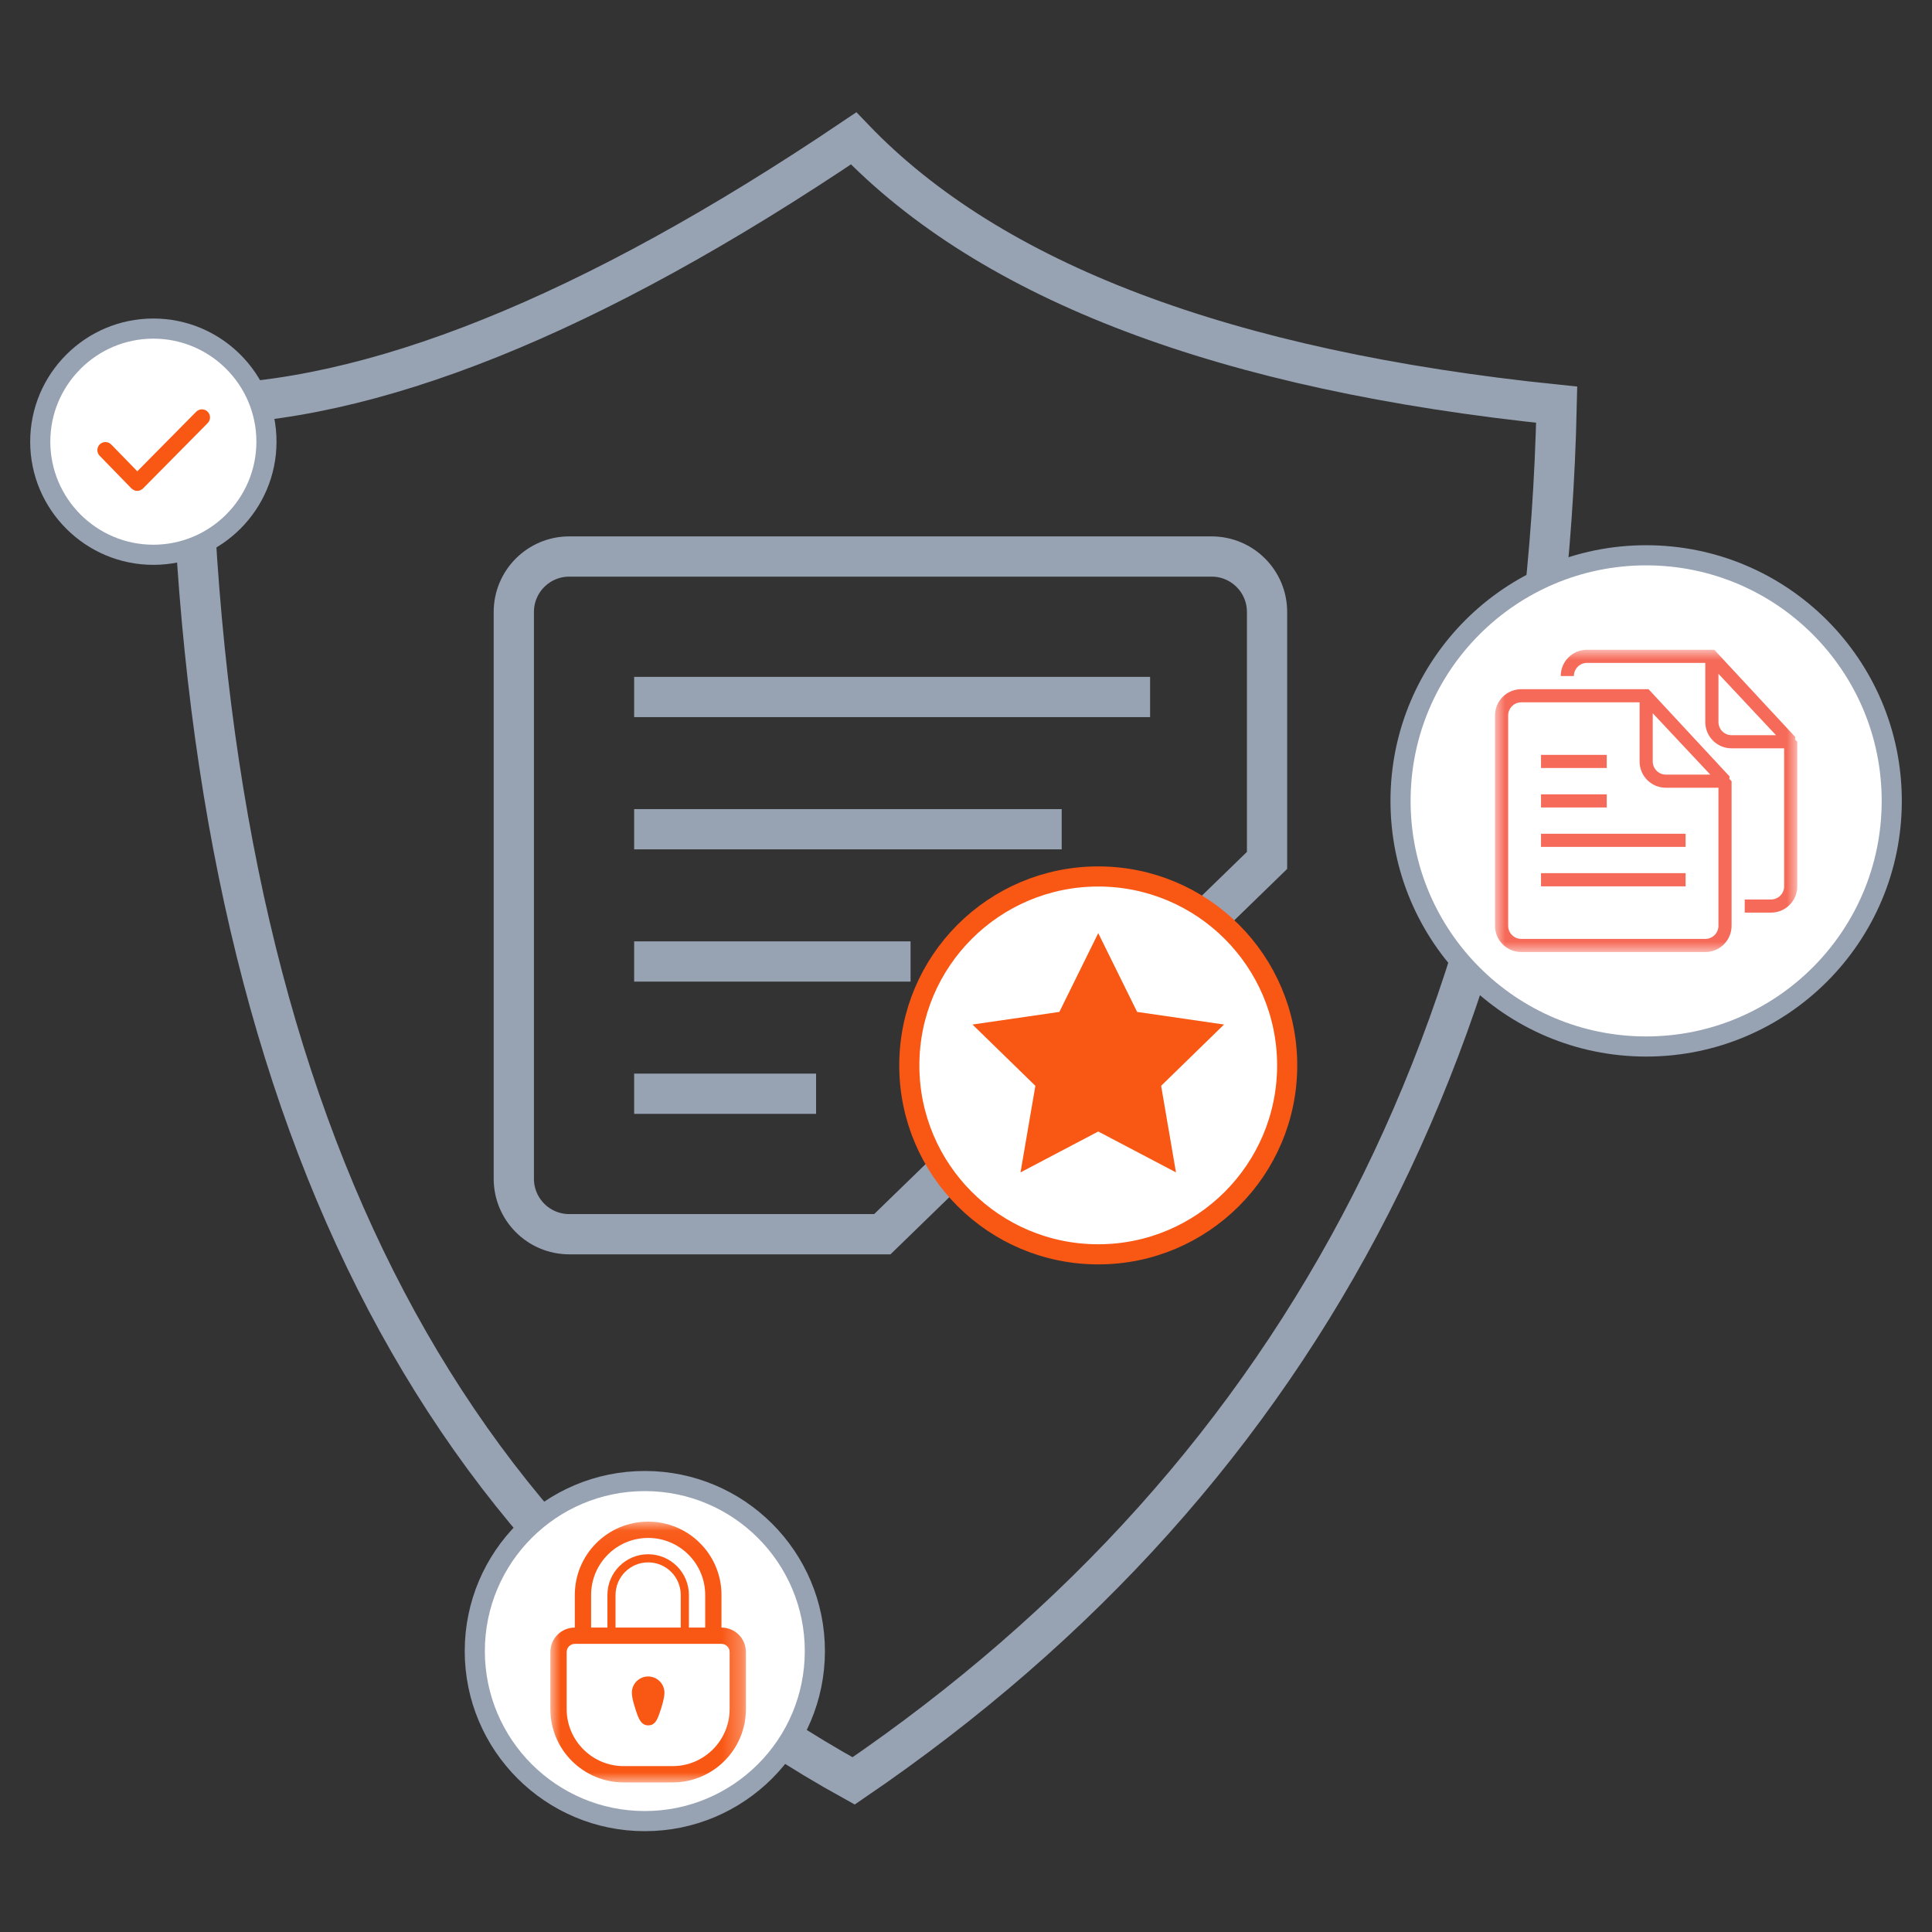 <?xml version="1.0" encoding="UTF-8"?>
<svg width="96px" height="96px" viewBox="0 0 96 96" version="1.1" xmlns="http://www.w3.org/2000/svg" xmlns:xlink="http://www.w3.org/1999/xlink">
    <rect x="0" y="0" width="96" height="96" fill="#333333" stroke="none"/>
    <!-- Generator: Sketch 49 (51002) - http://www.bohemiancoding.com/sketch -->
    <title>faqi/ic_4</title>
    <desc>Created with Sketch.</desc>
    <defs>
        <polygon id="path-1" points="0 0 15.02 0 15.02 15.02 0 15.02"></polygon>
        <polygon id="path-3" points="5.59270517e-05 0.045 9.718 0.045 9.718 13.003 5.59270517e-05 13.003"></polygon>
    </defs>
    <g id="Symbols" stroke="none" stroke-width="1" fill="none" fill-rule="evenodd">
        <g id="faqi/ic_4">
            <g id="Group-17">
                <g transform="translate(2, 6)">
                    <g id="Page-1" transform="translate(6.571, 0)" stroke="#97A2B3" stroke-width="2">
                        <path d="M0.896,14.108 C1.47,47.886 12.453,70.681 33.845,82.492 C56.461,67.076 68.106,44.281 68.78,14.108 C52.323,12.419 40.678,8.008 33.845,0.876 C20.766,9.697 9.783,14.108 0.896,14.108 Z" id="Path-2"></path>
                    </g>
                    <path d="M41.842,55.327 L60.959,36.753 L60.959,24.408 C60.959,22.887 59.726,21.653 58.204,21.653 L26.286,21.653 C24.764,21.653 23.531,22.887 23.531,24.408 L23.531,52.571 C23.531,54.093 24.764,55.327 26.286,55.327 L41.842,55.327 Z" id="Rectangle-37" stroke="#97A2B3" stroke-width="2"></path>
                    <path d="M30.51,28.633 L54.148,28.633" id="Line-5" stroke="#97A2B3" stroke-width="2" stroke-linecap="square"></path>
                    <path d="M30.51,35.204 L49.755,35.204" id="Line-5-Copy" stroke="#97A2B3" stroke-width="2" stroke-linecap="square"></path>
                    <path d="M30.51,41.776 L42.245,41.776" id="Line-5-Copy-2" stroke="#97A2B3" stroke-width="2" stroke-linecap="square"></path>
                    <path d="M30.51,48.347 L37.551,48.347" id="Line-5-Copy-3" stroke="#97A2B3" stroke-width="2" stroke-linecap="square"></path>
                    <circle id="Oval-9" stroke="#F95714" fill="#FFFFFF" cx="52.571" cy="46.939" r="9.388"></circle>
                    <polygon id="Star-2" fill="#F95714" points="52.571 50.224 48.709 52.255 49.447 47.954 46.322 44.908 50.64 44.281 52.571 40.367 54.503 44.281 58.821 44.908 55.696 47.954 56.434 52.255"></polygon>
                    <circle id="Oval-5-Copy-2" stroke="#97A2B3" fill="#FFFFFF" cx="79.796" cy="33.796" r="12.204"></circle>
                    <g id="Page-1-Copy" transform="translate(72.286, 26.286)">
                        <mask id="mask-2" fill="white">
                            <use xlink:href="#path-1"></use>
                        </mask>
                        <g id="Clip-2"></g>
                        <path d="M2.286,9.796 L9.47,9.796 L9.47,9.143 L2.286,9.143 L2.286,9.796 Z M11.755,4.245 C11.396,4.245 11.103,3.953 11.103,3.592 L11.103,1.195 L13.962,4.245 L11.755,4.245 Z M14.906,4.456 L14.925,4.34 L10.895,0 L4.571,0 C3.85,0 3.266,0.584 3.266,1.306 L3.919,1.306 C3.919,0.946 4.211,0.653 4.571,0.653 L10.449,0.653 L10.449,3.592 C10.449,4.313 11.033,4.898 11.755,4.898 L14.367,4.898 L14.367,11.756 C14.367,12.116 14.075,12.408 13.714,12.408 L12.408,12.408 L12.408,13.062 L13.714,13.062 C14.436,13.062 15.02,12.477 15.02,11.756 L15.02,4.571 L14.906,4.456 Z M2.286,11.756 L9.47,11.756 L9.47,11.102 L2.286,11.102 L2.286,11.756 Z M2.286,7.837 L5.552,7.837 L5.552,7.183 L2.286,7.183 L2.286,7.837 Z M11.103,13.714 C11.103,14.075 10.81,14.367 10.45,14.367 L1.306,14.367 C0.946,14.367 0.654,14.075 0.654,13.714 L0.654,3.265 C0.654,2.905 0.946,2.612 1.306,2.612 L7.184,2.612 L7.184,5.551 C7.184,6.272 7.769,6.857 8.49,6.857 L11.102,6.857 L11.102,13.714 L11.103,13.714 Z M7.838,3.155 L10.697,6.204 L8.491,6.204 C8.131,6.204 7.838,5.911 7.838,5.551 L7.838,3.155 L7.838,3.155 Z M11.66,6.3 L7.629,1.96 L1.306,1.96 C0.585,1.959 0,2.544 0,3.265 L0,13.714 C0,14.436 0.585,15.02 1.306,15.02 L10.45,15.02 C11.172,15.02 11.755,14.436 11.755,13.714 L11.755,6.53 L11.641,6.415 L11.66,6.3 Z M2.286,5.877 L5.552,5.877 L5.552,5.224 L2.286,5.224 L2.286,5.877 Z" id="Fill-1" fill="#F66A59" mask="url(#mask-2)"></path>
                    </g>
                    <g id="Group-16" transform="translate(21.592, 67.592)">
                        <circle id="Oval-10" stroke="#97A2B3" fill="#FFFFFF" cx="8.449" cy="8.449" r="8.449"></circle>
                        <g id="Page-1" transform="translate(3.755, 1.878)">
                            <g id="Group-3" transform="translate(0, 0.094)">
                                <mask id="mask-4" fill="white">
                                    <use xlink:href="#path-3"></use>
                                </mask>
                                <g id="Clip-2"></g>
                                <path d="M8.908,7.739 L8.908,9.359 C8.908,10.922 7.637,12.193 6.074,12.193 L3.644,12.193 C2.082,12.193 0.81,10.922 0.81,9.359 L0.81,6.524 C0.81,6.301 0.991,6.119 1.215,6.119 L8.503,6.119 C8.727,6.119 8.908,6.301 8.908,6.524 L8.908,7.739 Z M6.479,3.69 L6.479,5.31 L3.239,5.31 L3.239,3.69 C3.239,2.795 3.965,2.07 4.859,2.07 C5.754,2.07 6.479,2.795 6.479,3.69 Z M2.025,3.69 C2.025,2.124 3.294,0.855 4.859,0.855 C6.425,0.855 7.694,2.124 7.694,3.69 L7.694,5.309 L6.884,5.309 L6.884,3.691 C6.884,2.573 5.977,1.666 4.859,1.666 C3.741,1.666 2.835,2.573 2.835,3.691 L2.835,5.309 L2.025,5.309 L2.025,3.69 Z M8.503,5.309 L8.503,3.69 C8.503,1.677 6.872,0.045 4.859,0.045 C2.846,0.045 1.215,1.677 1.215,3.69 L1.215,5.309 C0.544,5.309 5.59270517e-05,5.853 5.59270517e-05,6.524 L5.59270517e-05,9.359 C5.59270517e-05,11.371 1.632,13.003 3.644,13.003 L6.074,13.003 C8.087,13.003 9.718,11.371 9.718,9.359 L9.718,6.524 C9.718,5.853 9.174,5.309 8.503,5.309 Z" id="Fill-1" fill="#F95714" mask="url(#mask-4)"></path>
                            </g>
                            <path d="M4.859,7.833 C4.412,7.833 4.049,8.196 4.049,8.643 C4.049,8.89 4.184,9.356 4.319,9.725 C4.43,10.026 4.568,10.263 4.859,10.263 C5.176,10.263 5.289,10.028 5.399,9.729 C5.536,9.359 5.669,8.89 5.669,8.643 C5.669,8.196 5.306,7.833 4.859,7.833" id="Fill-4" fill="#F95714"></path>
                        </g>
                    </g>
                    <g id="Page-1-Copy-2" transform="translate(0, 10.327)">
                        <path d="M5.62,11.24 C2.521,11.24 1.29486276e-05,8.719 1.29486276e-05,5.62 C1.29486276e-05,2.521 2.521,1.2948628e-05 5.62,1.2948628e-05 C8.719,1.2948628e-05 11.24,2.521 11.24,5.62 C11.24,8.719 8.719,11.24 5.62,11.24" id="Path" stroke="#97A2B3" fill="#FFFFFF"></path>
                        <path d="M8.316,4.129 C8.159,3.973 7.905,3.975 7.749,4.132 L4.823,7.091 L3.527,5.76 C3.372,5.601 3.118,5.598 2.96,5.752 C2.801,5.906 2.797,6.161 2.952,6.319 L4.532,7.944 C4.533,7.945 4.535,7.945 4.536,7.946 C4.536,7.947 4.537,7.949 4.538,7.949 C4.563,7.974 4.594,7.99 4.624,8.007 C4.64,8.015 4.652,8.029 4.668,8.036 C4.717,8.055 4.768,8.065 4.82,8.065 C4.871,8.065 4.922,8.055 4.97,8.036 C4.985,8.03 4.998,8.017 5.012,8.009 C5.042,7.992 5.074,7.977 5.1,7.952 C5.1,7.951 5.101,7.949 5.102,7.949 C5.103,7.947 5.104,7.947 5.105,7.946 L8.319,4.697 C8.475,4.539 8.474,4.285 8.316,4.129" id="Path" fill="#F95714"></path>
                    </g>
                </g>
            </g>
        </g>
    </g>
</svg>